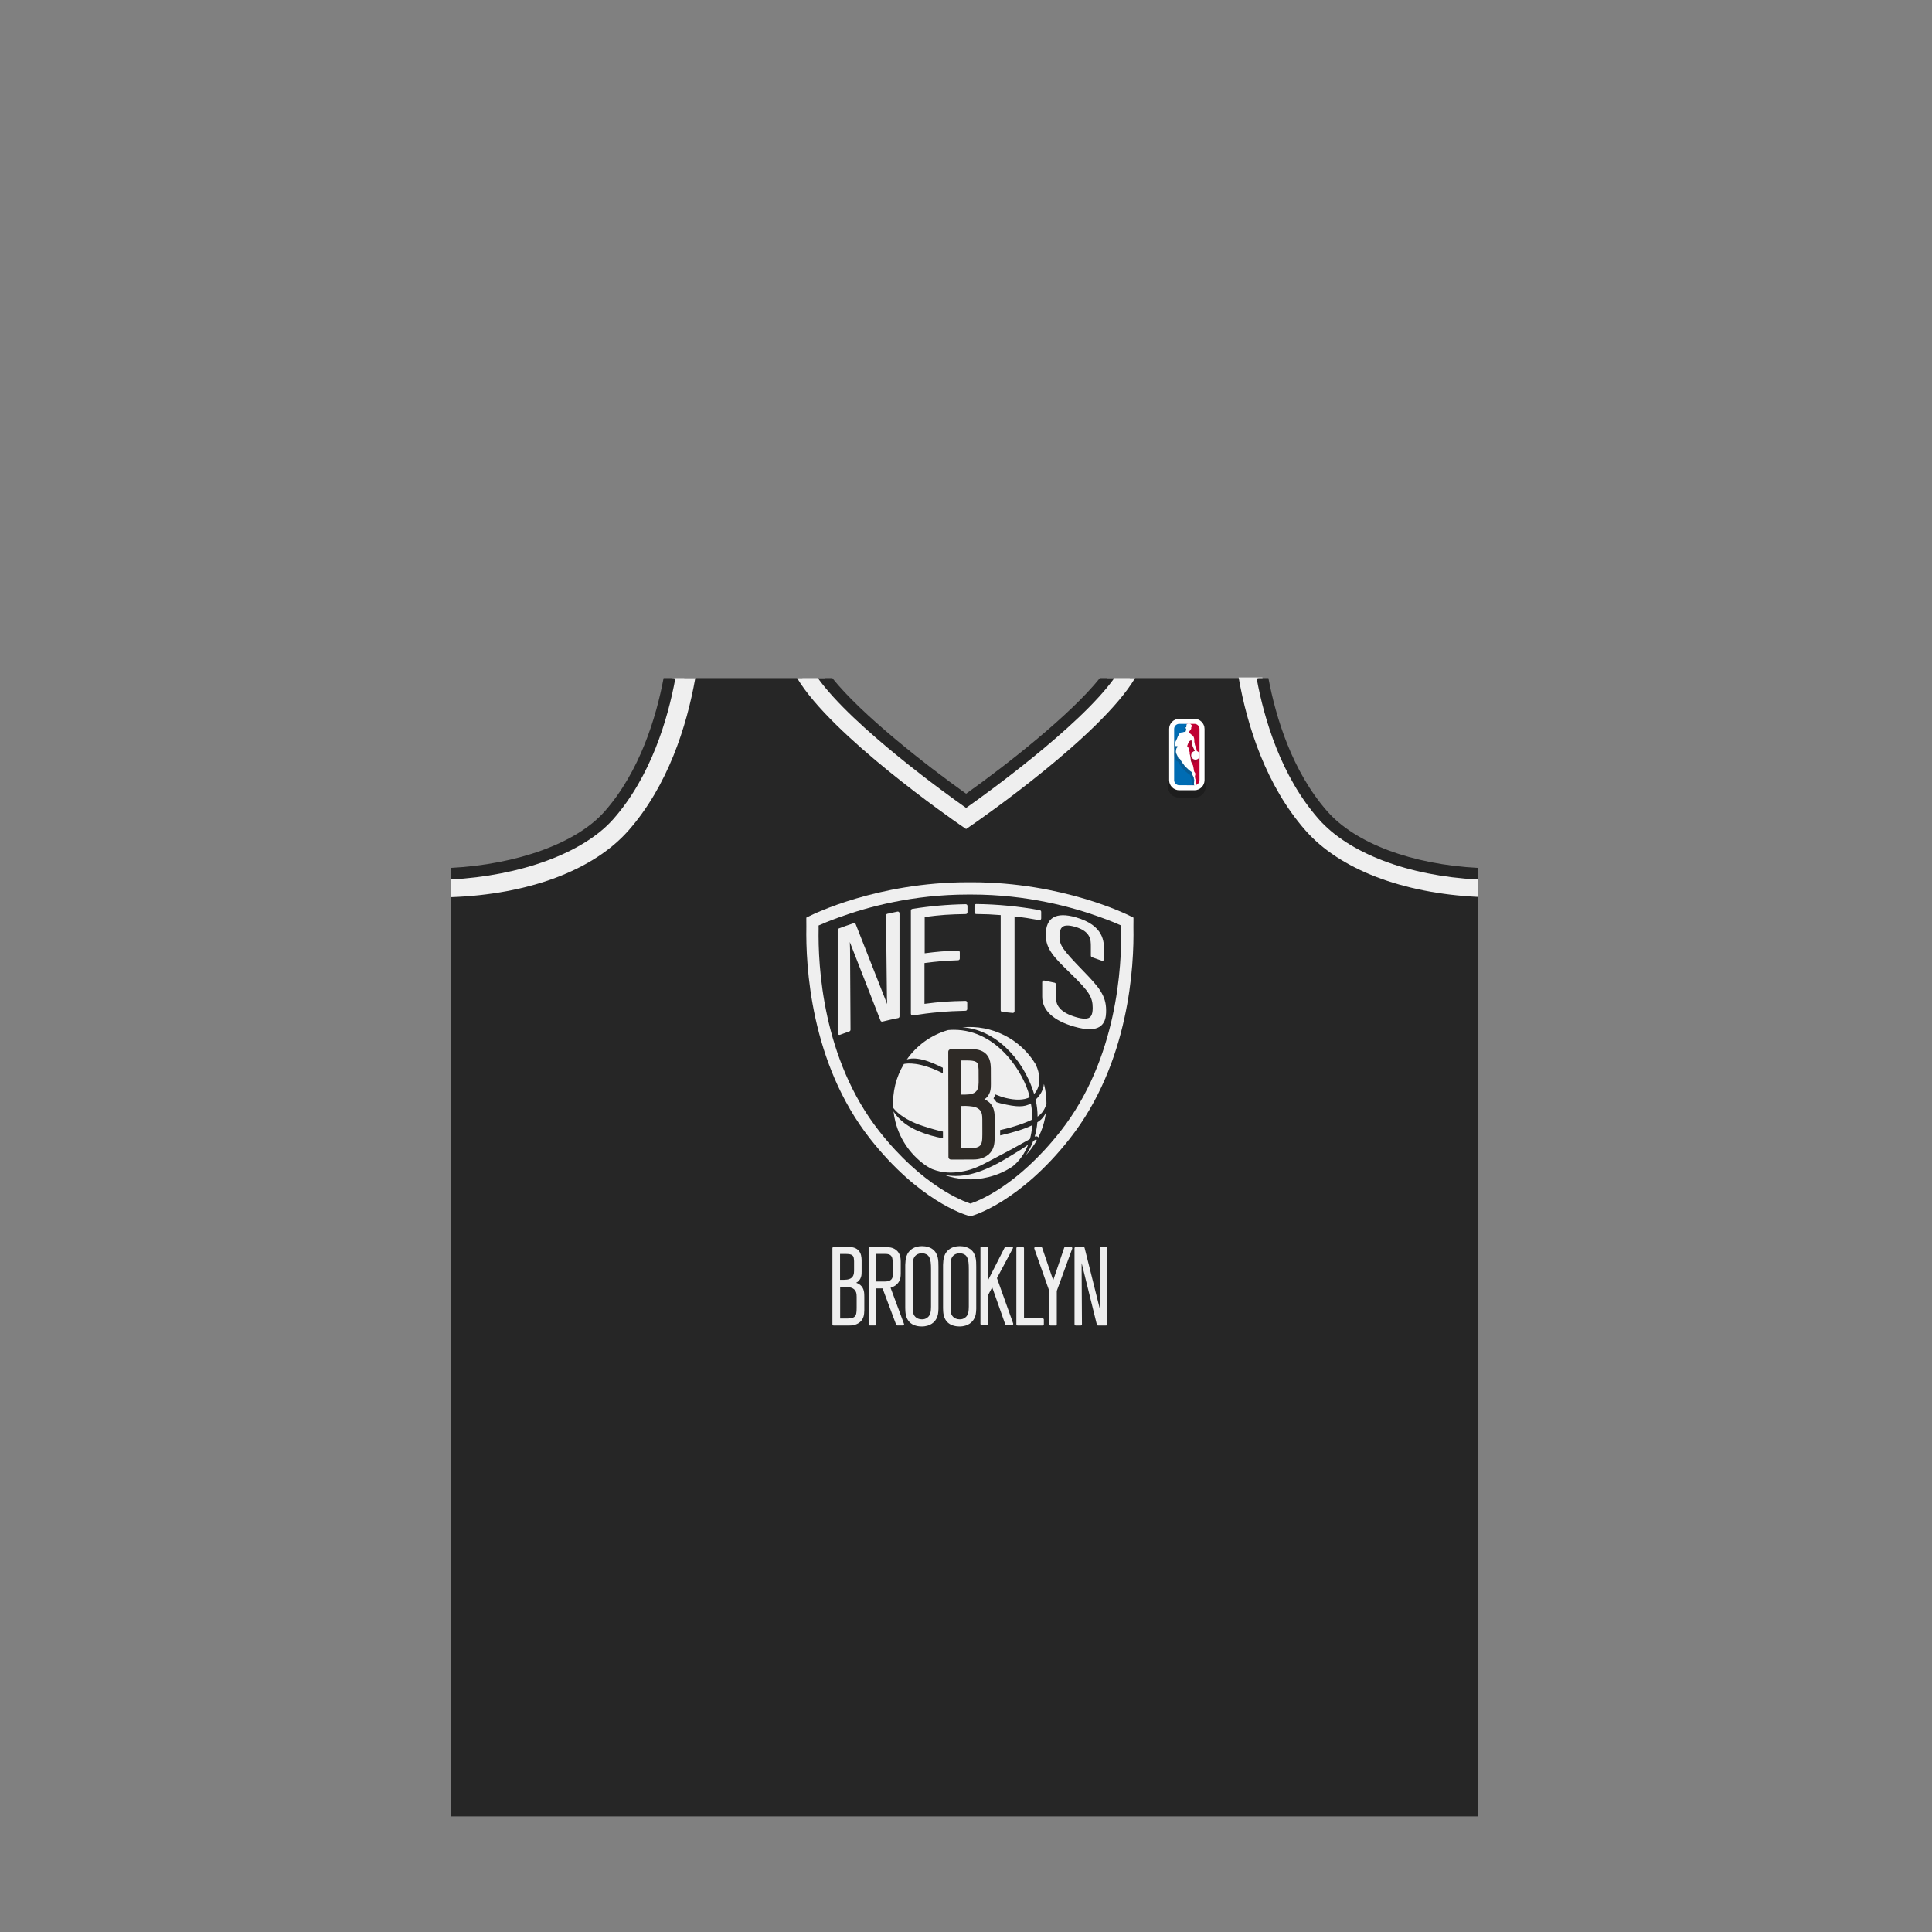 <?xml version="1.0" encoding="utf-8"?>
<!-- Generator: Adobe Illustrator 16.0.0, SVG Export Plug-In . SVG Version: 6.00 Build 0)  -->
<!DOCTYPE svg PUBLIC "-//W3C//DTD SVG 1.1//EN" "http://www.w3.org/Graphics/SVG/1.1/DTD/svg11.dtd">
<svg version="1.1" id="content" xmlns="http://www.w3.org/2000/svg" xmlns:xlink="http://www.w3.org/1999/xlink" x="0px" y="0px"
	 width="500px" height="500px" viewBox="0 0 500 500" enable-background="new 0 0 500 500" xml:space="preserve">
<rect x="0" y="0" width="500" height="500" fill="#808080" stroke="none"/>
<rect id="position" x="0.5" y="0.5" display="none" fill="none" stroke="#000000" width="499" height="499"/>
<g>
	<path fill="#262626" d="M382.475,229.248c-43.13-0.404-56.031-30.487-59.516-53.759h-30.542
		c-5.651,14.103-42.391,35.418-42.391,35.418s-36.738-21.315-42.391-35.418h-30.542c-3.507,23.43-16.508,53.761-60.344,53.761
		c-0.046,0-0.088,0-0.133,0v240.83h133.41h132.448L382.475,229.248L382.475,229.248z"/>
	<path opacity="0.5" fill="#141414" enable-background="new    " d="M305.061,206.412c-1.539,0-2.791-1.252-2.791-2.792v-14.099
		c0-1.54,1.252-2.792,2.791-2.792h4.183c1.539,0,2.792,1.252,2.792,2.793v14.098c0,1.54-1.253,2.792-2.792,2.792H305.061z"/>
	<path fill="#FFFFFF" d="M305.188,204.513c-1.444,0-2.621-1.176-2.621-2.623v-13.239c0-1.446,1.177-2.623,2.621-2.623h3.929
		c1.444,0,2.621,1.176,2.621,2.623v13.239c0,1.446-1.177,2.623-2.621,2.623H305.188z"/>
	<path fill="#C00033" d="M307.151,203.213h1.964c0.729,0,1.32-0.592,1.32-1.323v-13.239c0-0.73-0.592-1.323-1.32-1.323h-1.964"/>
	<path fill="#006CB3" d="M309.332,203.213c0,0-0.036-0.939-0.431-3.272l-1.75-1.812v-10.8h-1.964c-0.729,0-1.321,0.592-1.321,1.323
		v13.239c0,0.731,0.592,1.323,1.321,1.323h1.964L309.332,203.213L309.332,203.213z"/>
	<path opacity="0.2" fill="#212121" enable-background="new    " d="M309.679,195.18c-0.05-0.058,0.049-0.09-0.289-0.167
		c-0.062-0.035-0.111-0.529-0.111-0.529c-0.051-0.317-0.163-0.536-0.332-0.872c-0.085-0.173-0.125-0.71-0.216-0.984
		c0.051-1.255-0.352-1.62-0.677-1.824c-0.123-0.079-0.185-0.137-0.307-0.208l-0.004-0.058c-0.095-0.09-0.286-0.187-0.443-0.257
		c-0.049-0.049-0.024-0.156,0.008-0.196c0.106-0.016,0.248-0.254,0.365-0.5c0.092,0.005,0.122-0.084,0.151-0.135
		c0.099-0.157,0.204-0.294,0.066-0.384c0.31-0.552,0.111-0.924-0.057-0.938c-0.067-0.139-0.185-0.225-0.392-0.298l-0.424-0.001
		c-0.438,0.168-0.501,0.36-0.518,0.969c-0.074,0.008-0.231-0.062-0.178,0.309c0,0,0.028,0.247,0.128,0.204
		c-0.096,0.652,0.017,0.703-0.661,0.732l-0.032,0.048c-0.675,0.065-0.888-0.02-1.456,1.138c0,0-0.147,0.358-0.19,0.507
		c-0.059,0.122-0.15,0.309-0.246,0.51v1.598c0.084,0.004,0.186,0.005,0.332,0.001v0.174c0,0-0.204,0.175-0.245,0.282
		c-0.021,0.048-0.056,0.188-0.087,0.344v0.883c0.142,0.506,0.504,0.968,0.634,1.498l0.351,0.049c0.2,0.45,1.062,1.672,1.237,1.833
		c0.041,0.113,0.26,0.253,0.388,0.393c0.105,0.1,0.729,0.782,1.459,1.201c-0.004,0,0.118,0.244,0.179,0.44
		c-0.243,0.195,0.225,0.552,0.368,1.142c0.01,0.077-0.136,0.159,0.08,0.352c-0.005,0.309-0.041,0.563-0.065,0.779h0.62h0.117
		c-0.046-0.228-0.139-0.452-0.188-0.624c-0.008-0.022,0.01-0.052,0.021-0.071c0.029-0.056-0.033-0.182-0.033-0.182
		c-0.069-0.063-0.09-0.398-0.129-0.548c-0.062-0.254,0.11-0.689,0.11-0.838c0-0.146-0.11-0.349-0.315-0.609
		c-0.049-0.056-0.195-1.323-0.327-1.644c-0.186-0.442-0.242-0.373-0.455-0.898c-0.171-0.373-0.039-0.92-0.419-2.192
		c0.004,0.005,0.086-0.08,0.086-0.08s-0.302-1.102-0.4-1.404c-0.1-0.301-0.271-0.323-0.271-0.323s0.001-0.123,0.008-0.155
		c0.015-0.049,0.368-0.969,0.397-0.998c0-0.022,0.51-0.366,0.52-0.317c0.042,0.226,0.24,1.37,0.323,1.553
		c0.087,0.185,0.38,0.746,0.519,1.094c-0.528,0.127-0.92,0.603-0.92,1.17c0,0.663,0.537,1.202,1.204,1.202
		c0.507,0,0.943-0.314,1.118-0.758l0.001-0.884c-0.038-0.097-0.089-0.192-0.155-0.282
		C309.926,195.244,309.731,195.248,309.679,195.18z"/>
	<path fill="#FFFFFF" d="M309.186,203.296c-0.237-0.14-0.225-0.344-0.167-0.816c0.024-0.201,0.054-0.436,0.059-0.71
		c-0.143-0.164-0.124-0.205-0.104-0.257l0.009-0.02l0.014-0.086c-0.065-0.271-0.19-0.488-0.29-0.662
		c-0.141-0.246-0.188-0.345-0.108-0.408c-0.019-0.233-0.098-0.407-0.135-0.489c-0.677-0.44-1.222-0.994-1.427-1.202
		c-0.117-0.122-0.183-0.178-0.244-0.231c-0.082-0.071-0.175-0.151-0.193-0.201c-0.18-0.177-1.042-1.395-1.239-1.839l-0.412-0.096
		c-0.004-0.226-0.143-0.491-0.276-0.748c-0.18-0.342-0.35-0.666-0.356-1.021c-0.006-0.228,0.107-0.748,0.149-0.847
		c0.023-0.062,0.146-0.185,0.224-0.251l0.028-0.235v-0.083l-0.286,0.006c-0.314,0-0.318-0.02-0.339-0.118
		c-0.01-0.048-0.022-0.114-0.058-0.191c-0.059-0.128-0.044-0.167-0.018-0.246c0.111-0.441,0.36-0.945,0.524-1.278l0.081-0.165
		c0.047-0.158,0.191-0.511,0.191-0.511c0.498-1.015,0.696-1.031,1.228-1.075l0.2-0.018l0.054-0.079c0.032,0,0.062,0,0.091,0
		c0.461,0,0.502-0.079,0.553-0.516l0.052-0.391l-0.131,0.057c0.012-0.011-0.011-0.081-0.019-0.141
		c-0.023-0.172,0.004-0.21,0.007-0.214l0.17-0.013l0.002-0.07c0.018-0.617,0.088-0.751,0.467-0.896l0.395,0.006
		c0.163,0.062,0.264,0.137,0.319,0.253c0.089,0.046,0.129,0.071,0.162,0.134c0.071,0.135,0.083,0.398-0.104,0.73l-0.037,0.065
		l0.062,0.041c0.047,0.031,0.044,0.063-0.065,0.234l-0.102,0.139c-0.288,0.481-0.384,0.5-0.385,0.5
		c-0.106,0.096-0.137,0.248-0.054,0.331c0.228,0.107,0.376,0.193,0.445,0.259c0.086,0.107,0.134,0.143,0.185,0.179l0.139,0.095
		c0.343,0.215,0.686,0.592,0.639,1.753c0.046,0.155,0.076,0.338,0.106,0.515c0.035,0.218,0.066,0.406,0.116,0.507
		c0.175,0.344,0.278,0.553,0.325,0.849c0.053,0.532,0.12,0.569,0.152,0.587c0.198,0.048,0.229,0.072,0.232,0.076
		c0.062,0.108,0.105,0.128,0.149,0.147c0.08,0.036,0.112,0.056,0.112,0.119c0.075,0.127,0.124,0.216,0.161,0.311l-0.008,0.855
		c-0.16,0.394-0.579,0.678-1.037,0.678c-0.62,0-1.124-0.503-1.124-1.122c0-0.522,0.353-0.971,0.857-1.093l0.09-0.021l-0.033-0.086
		c-0.102-0.253-0.283-0.619-0.409-0.873l-0.111-0.226c-0.067-0.148-0.229-1.054-0.292-1.395l-0.037-0.205l-0.074-0.005
		c-0.023,0-0.068,0-0.324,0.167c-0.268,0.174-0.268,0.195-0.268,0.236l0,0c-0.031,0-0.392,0.966-0.395,0.975
		c-0.01,0.042-0.012,0.177-0.012,0.177l-0.001,0.072l0.071,0.008c0.003,0,0.126,0.026,0.206,0.268c0.099,0.301,0.399,1.4,0.399,1.4
		h-0.107l0.022,0.082c0.218,0.729,0.266,1.217,0.3,1.573c0.025,0.267,0.045,0.46,0.123,0.629c0.112,0.282,0.185,0.396,0.254,0.507
		c0.058,0.094,0.115,0.187,0.199,0.389c0.073,0.18,0.157,0.705,0.22,1.088c0.075,0.472,0.091,0.542,0.121,0.578
		c0.196,0.249,0.297,0.437,0.297,0.557c0,0.042-0.021,0.13-0.044,0.223c-0.049,0.201-0.11,0.45-0.065,0.634
		c0.015,0.05,0.024,0.12,0.035,0.193c0.032,0.208,0.056,0.338,0.118,0.395c0.003,0.018,0.019,0.072,0.015,0.089l-0.017,0.031
		l-0.007,0.1c0.017,0.058,0.04,0.127,0.064,0.201c0.134,0.385,0.297,0.862-0.13,1.132L309.186,203.296z"/>
	<path fill="#EFEFEF" d="M162.647,214.939c10.12-11.5,15.055-26.784,17.293-39.45h-6.145c-2.145,11.5-6.641,25.247-15.652,35.486
		c-7.805,8.87-23.31,14.538-41.526,15.209v6.007C136.838,231.491,153.608,225.211,162.647,214.939z"/>
	<path fill="#EFEFEF" d="M382.475,226.113c-17.591-0.911-32.49-6.502-40.09-15.138c-9.056-10.29-13.554-24.123-15.686-35.657h-6.145
		c2.225,12.698,7.159,28.07,17.325,39.621c8.822,10.026,25.021,16.237,44.594,17.18L382.475,226.113L382.475,226.113z"/>
	<path fill="#262626" d="M343.511,209.984c-9.155-10.404-13.343-24.411-15.251-34.495h-2.488l-0.547,0.101
		c1.938,10.485,6.292,25.306,16.034,36.375c7.802,8.867,23.182,14.715,41.14,15.645l0.153-2.996
		C365.385,223.726,350.79,218.257,343.511,209.984z"/>
	<path fill="#262626" d="M156.489,209.984c-7.28,8.272-22.706,13.742-39.873,14.63v2.996c17.957-0.93,34.322-6.778,42.125-15.645
		c9.742-11.07,14.097-25.891,16.035-36.376l-0.547-0.101h-2.489C169.832,185.573,165.646,199.58,156.489,209.984z"/>
	<path fill="#EFEFEF" d="M286.533,175.489c-8.027,10.547-27.096,25.118-36.507,31.76c-9.412-6.642-28.479-21.212-36.506-31.76h-7.22
		c8.845,14.917,40.589,36.899,42.024,37.888l1.702,1.173l1.703-1.173c1.435-0.989,33.18-22.971,42.022-37.888H286.533z"/>
	<path fill="#262626" d="M284.648,175.489c-7.625,9.518-24.076,22.412-34.623,29.921c-10.546-7.508-26.998-20.402-34.624-29.921
		h-3.741c9.131,12.756,34.322,30.743,37.5,32.985l0.865,0.61l0.865-0.61c3.178-2.243,28.369-20.23,37.5-32.985H284.648z"/>
</g>
<path fill="#EFEFEF" d="M250.684,314.646c-1.291-0.364-12.981-4.025-25.519-19.963c-15.448-19.623-16.67-44.9-16.479-54.858
	c-0.009-0.836-0.009-1.345-0.009-1.347v-0.989l0.89-0.443c0.699-0.354,17.496-8.717,40.896-8.717h1.089
	c23.413,0,40.2,8.363,40.903,8.719l0.884,0.441v0.989c0,0.002,0,0.512-0.011,1.433c0.198,9.903-1.007,35.13-16.476,54.772
	c-12.877,16.356-24.791,19.825-25.291,19.965l-0.44,0.121L250.684,314.646z"/>
<path fill="#262626" d="M211.861,240.299c-0.184,9.568,0.979,33.771,15.699,52.467c11.168,14.202,21.717,18.114,23.566,18.715
	c1.811-0.58,12.025-4.353,23.329-18.715c14.729-18.701,15.884-42.898,15.696-52.436c0.004-0.323,0.007-0.811,0.007-0.811
	c-0.935-0.421-2.733-1.193-5.271-2.103c-7.383-2.696-19.154-5.907-33.346-5.907h-1.075c-14.206,0-26,3.222-33.393,5.924
	c-2.521,0.907-4.298,1.669-5.222,2.086C211.855,239.728,211.857,239.989,211.861,240.299z"/>
<path fill="#EFEFEF" d="M232.262,235.921c-1.062,0.214-1.576,0.324-2.617,0.566c-0.203,0.046-0.348,0.229-0.345,0.438l0.216,19.409
	c0,1.289,0.034,2.473,0.086,3.531c-2.623-6.705-5.355-13.646-8.141-20.673c-0.087-0.219-0.329-0.333-0.553-0.258
	c-1.549,0.513-2.299,0.778-3.823,1.353c-0.172,0.065-0.287,0.231-0.287,0.416v26.68c0,0.146,0.071,0.283,0.19,0.366
	c0.076,0.052,0.164,0.078,0.254,0.078c0.053,0,0.105-0.009,0.156-0.028c0.941-0.355,1.416-0.527,2.416-0.875
	c0.18-0.062,0.299-0.232,0.299-0.422c-0.036-6.312-0.072-12.623-0.106-18.934c0-1.659-0.021-2.588-0.073-3.764
	c2.738,6.963,5.401,13.785,7.934,20.305c0.08,0.209,0.304,0.326,0.521,0.271c1.625-0.4,2.42-0.579,4.047-0.908
	c0.207-0.041,0.355-0.224,0.355-0.435v-26.681c0-0.133-0.061-0.26-0.163-0.344S232.391,235.894,232.262,235.921z M249.925,234.009
	c-4.612,0.076-9.261,0.485-13.817,1.216c-0.215,0.034-0.373,0.22-0.373,0.439v26.68c0,0.131,0.057,0.254,0.156,0.338
	c0.08,0.068,0.184,0.106,0.289,0.106c0.022,0,0.047-0.002,0.069-0.006c4.497-0.722,9.084-1.126,13.635-1.204
	c0.242-0.003,0.437-0.202,0.437-0.444v-1.661c0-0.121-0.047-0.234-0.133-0.318c-0.084-0.084-0.207-0.129-0.318-0.127
	c-4.264,0.074-6.541,0.233-10.617,0.764v-10.555c3.382-0.442,5.169-0.588,8.71-0.719c0.238-0.009,0.429-0.205,0.429-0.443v-1.625
	c0-0.121-0.05-0.236-0.137-0.321c-0.087-0.083-0.204-0.129-0.324-0.124c-3.465,0.129-5.332,0.278-8.623,0.703v-9.383
	c4.149-0.54,6.313-0.691,10.633-0.763c0.244-0.004,0.438-0.202,0.438-0.445v-1.663c0-0.12-0.048-0.233-0.133-0.317
	C250.158,234.052,250.04,234.005,249.925,234.009z M269.096,235.554c-5.416-0.993-10.951-1.528-16.453-1.59
	c-0.121-0.002-0.232,0.045-0.316,0.129c-0.086,0.083-0.133,0.197-0.133,0.316v1.7c0,0.244,0.195,0.441,0.439,0.444
	c2.578,0.03,3.903,0.086,6.344,0.28v24.608c0,0.231,0.176,0.426,0.407,0.442c1.075,0.089,1.603,0.14,2.683,0.257
	c0.018,0.002,0.033,0.002,0.05,0.002c0.108,0,0.216-0.039,0.297-0.113c0.095-0.084,0.147-0.203,0.147-0.329v-24.521
	c2.448,0.274,3.795,0.477,6.375,0.95c0.133,0.025,0.265-0.011,0.367-0.095c0.1-0.085,0.157-0.21,0.157-0.342v-1.7
	C269.46,235.777,269.307,235.593,269.096,235.554z M280.52,251.467c-5.676-5.867-6.326-6.816-6.326-9.231
	c0-2.388,1.045-2.71,2.067-2.71c0.534,0,1.188,0.111,1.944,0.329c4.104,1.179,4.104,3.417,4.104,5.079l0.002,2.381
	c0,0.19,0.121,0.359,0.301,0.42c0.994,0.338,1.488,0.515,2.524,0.897c0.138,0.052,0.288,0.031,0.408-0.052s0.188-0.221,0.188-0.365
	v-1.992c0.002-2.514,0.002-6.721-7.336-8.827c-5.133-1.472-7.752,0.102-7.752,4.556c0,3.698,2.268,5.913,6.022,9.581l0.759,0.742
	c4.458,4.369,5.36,5.812,5.36,8.58c0,0.994-0.15,1.688-0.459,2.125c-0.314,0.44-0.817,0.646-1.587,0.646
	c-0.592,0-1.346-0.13-2.237-0.388c-1.948-0.562-3.364-1.326-4.207-2.276c-1.024-1.153-1.024-2.135-1.024-4.087v-2.115
	c0-0.208-0.145-0.389-0.346-0.434c-1.097-0.247-1.621-0.357-2.675-0.562c-0.133-0.024-0.267,0.008-0.368,0.092
	c-0.104,0.086-0.162,0.211-0.162,0.344v3.742c0,3.518,2.879,6.199,8.323,7.754c1.535,0.438,2.865,0.66,3.951,0.66l0,0
	c4.266,0,4.266-3.438,4.266-4.904C286.262,257.582,284.292,255.367,280.52,251.467z"/>
<path fill="#EFEFEF" d="M268.52,288.973c0.053-0.033,0.101-0.068,0.145-0.101c1.669-1.163,2.102-3.045,2.161-3.354
	c-0.005-1.578-0.196-3.183-0.603-4.783c-0.018-0.063-0.037-0.125-0.055-0.188c-0.154,1.468-0.873,2.828-2.15,4.045
	C268.354,286.057,268.521,287.527,268.52,288.973z"/>
<path fill="#EFEFEF" d="M247.902,303.343c2.266-0.266,4.143-0.838,6.277-1.911c0.313-0.152,0.619-0.312,0.924-0.472
	c0.26-0.135,0.519-0.271,0.78-0.401c1.812-0.949,3.755-1.979,6.11-3.24c0.831-0.446,1.658-0.92,2.459-1.377l0.939-0.522
	c0.361-0.192,0.705-0.379,1.049-0.586c0.029-0.021,0.07-0.047,0.113-0.073c0.301-1.102,0.496-2.298,0.586-3.561
	c-1.895,0.947-4.588,1.804-8.3,2.644l-0.004-1.384c3.339-0.725,6.401-1.79,8.336-2.729c-0.006-1.377-0.133-2.778-0.376-4.17
	c-0.843,0.512-1.795,0.752-2.97,0.752c-1.183,0-2.61-0.228-4.931-0.781c-0.32-0.076-0.662-0.18-1.014-0.301
	c-0.209-0.33-0.449-0.655-0.763-0.963c0.183-0.32,0.336-0.668,0.453-1.039c0.958,0.394,1.852,0.711,2.638,0.906
	c2.615,0.647,4.766,0.59,6.273-0.167c-0.006-0.028-0.012-0.057-0.019-0.086c-0.021-0.108-0.043-0.214-0.073-0.319
	c-1.275-5.35-7.965-17.054-19.555-17.054c-0.486,0-0.984,0.028-1.48,0.07c-4.482,1.296-8.168,4.05-10.666,7.608
	c0.422-0.136,0.978-0.258,1.728-0.258c1.416,0,3.177,0.439,5.238,1.307c0.702,0.295,1.505,0.681,2.346,1.099l0.003,1.431
	c-0.126-0.063-0.261-0.14-0.383-0.199c-5.641-2.789-8.846-2.399-9.695-2.215c-2.013,3.348-3.025,7.285-2.765,11.344
	c0.38,0.541,2.306,2.935,7.608,4.682c2.084,0.688,3.748,1.157,5.263,1.479l0.003,1.727c-2.201-0.391-4.342-1.012-6.391-1.875
	c-3.83-1.613-5.646-3.848-6.402-5.079c0.098,0.875,0.251,1.753,0.473,2.631c1.256,4.974,4.311,9.028,8.301,11.658L240,301.883
	l0.562,0.332c0.453,0.27,1.02,0.503,1.682,0.693c1.244,0.371,2.472,0.555,3.753,0.555
	C246.604,303.463,247.229,303.422,247.902,303.343z"/>
<path fill="#EFEFEF" d="M267.628,283.125c0.302-0.312,0.544-0.656,0.726-1.021c1.4-2.689,0.146-5.705-0.381-6.752
	c-3.896-6.433-11.254-10.219-18.927-9.481C256.988,266.3,264.686,273.407,267.628,283.125z"/>
<path fill="#EFEFEF" d="M269.002,290.057c-0.068,0.049-0.137,0.098-0.204,0.148c-0.108,0.08-0.218,0.162-0.338,0.242
	c-0.095,1.259-0.326,2.507-0.687,3.714c0.627-0.22,0.842,0.032,0.902,0.18c0.01,0.021,0.014,0.04,0.02,0.062
	c1.025-2.017,1.705-4.211,1.984-6.493C270.364,288.668,269.85,289.463,269.002,290.057z"/>
<path fill="#EFEFEF" d="M268.241,294.979c-0.017-0.078-0.033-0.08-0.075-0.08c-0.061,0-0.2,0.026-0.479,0.207
	c-0.049,0.035-0.104,0.07-0.156,0.105c-0.049,0.032-0.096,0.062-0.139,0.094c-0.498,1.314-1.15,2.555-1.902,3.662
	c1.091-1.162,2.035-2.449,2.812-3.83h-0.027L268.241,294.979z"/>
<path fill="#EFEFEF" d="M265.962,296.314c-0.255,0.182-0.517,0.367-0.799,0.563c-0.747,0.521-1.478,0.96-2.25,1.425
	c-0.362,0.219-0.733,0.44-1.119,0.682c-2.655,1.644-5.832,3.463-9.241,4.509c-0.99,0.308-1.902,0.526-2.787,0.666
	c-0.82,0.122-1.59,0.182-2.355,0.182l-0.148-0.001c-1.006-0.006-1.984-0.1-2.92-0.273c3.562,1.266,7.527,1.539,11.473,0.562
	c2.264-0.562,4.334-1.489,6.17-2.702c1.76-1.377,3.183-3.334,4.096-5.693C266.039,296.26,266,296.287,265.962,296.314z"/>
<path fill="#2E2A26" d="M257.43,289.707c0-1.461,0-3.247-1.522-4.51c-0.314-0.266-0.697-0.494-1.15-0.678
	c0.707-0.475,1.19-1.127,1.457-1.946c0.24-0.731,0.229-1.642,0.224-1.994l-0.014-4.154c-0.038-1.149-0.164-2.458-1.095-3.521
	c-0.823-0.91-2.069-1.381-3.649-1.373l-5.634,0.014c-0.166,0-0.325,0.066-0.455,0.189c-0.125,0.121-0.185,0.279-0.185,0.445
	l0.048,27.271c0,0.218,0.114,0.434,0.308,0.542c0.102,0.065,0.227,0.103,0.355,0.103l5.73-0.016c0.608,0,2.477-0.006,4.031-1.331
	c1.377-1.25,1.52-2.724,1.561-4.377L257.43,289.707z M253.45,296.641c-0.403,0.289-0.896,0.457-2.15,0.5
	c0,0-2.161,0.004-2.325,0.004c-0.197,0-0.271-0.115-0.271-0.301c0-1.591-0.022-10.355-0.022-10.43c0-0.081,0.022-0.189,0.188-0.189
	c0.16,0,1.085-0.011,1.085-0.011c1.142,0.056,2.341,0.14,3.119,0.636c0.45,0.27,0.754,0.655,0.948,1.166
	c0.172,0.523,0.201,1.105,0.201,1.647l0.01,3.866C254.232,295.292,254.122,296.119,253.45,296.641 M251.552,283.07
	c-0.464,0.132-0.687,0.174-1.696,0.207l-1.002,0.002c-0.172,0.008-0.22-0.076-0.22-0.209c0-0.079-0.012-8.398-0.012-8.398
	c0-0.137,0.05-0.216,0.19-0.23h1.553h0.125c0.742,0.027,1.568,0.049,2.101,0.375c0.244,0.15,0.392,0.33,0.481,0.57
	c0.074,0.248,0.145,0.682,0.187,1.422l0.011,3.254c-0.011,0.055-0.011,0.138-0.011,0.246
	C253.234,281.146,253.217,282.573,251.552,283.07"/>
<g>
	<g>
		<path fill="#EFEFEF" d="M222.654,332.564c-0.205-0.176-0.548-0.402-1.072-0.578c0.615-0.32,1.032-0.818,1.25-1.49
			c0.168-0.504,0.157-1.143,0.155-1.385v-2.99c-0.03-0.805-0.113-1.725-0.746-2.453c-0.556-0.625-1.389-0.943-2.486-0.943
			l-4.021,0.006c-0.17,0-0.306,0.137-0.306,0.307v19.691c0,0.168,0.136,0.307,0.306,0.307h4.094c0.425,0,1.719,0,2.779-0.914
			c0.945-0.857,1.047-1.885,1.078-3.049v-3.375C223.685,334.689,223.685,333.432,222.654,332.564 M217.436,333.021h1.074
			c1.405,0.059,2.604,0.207,3.04,1.408c0.136,0.402,0.154,0.834,0.154,1.242v2.789c0,1.328-0.088,1.951-0.625,2.373
			c-0.317,0.225-0.686,0.361-1.635,0.389h-2.009V333.021z M221.028,328.91c-0.011,0.613-0.037,1.752-1.335,2.143
			c-0.35,0.1-0.52,0.127-1.253,0.156h-1.033v-6.695h1.413l0.089,0.004c0.833,0.027,1.697,0.051,1.995,0.803
			c0.045,0.178,0.102,0.508,0.129,1.061v2.354C221.032,328.783,221.03,328.842,221.028,328.91"/>
		<path fill="#EFEFEF" d="M230.481,333.273c0.177-0.045,0.277-0.086,0.428-0.16c1.063-0.404,1.804-1.201,2.082-2.25
			c0.112-0.459,0.12-1.188,0.12-1.328v-3.092c-0.004-0.037-0.005-0.086-0.008-0.145c-0.019-0.572-0.062-1.92-1.201-2.809
			c-0.918-0.703-1.917-0.732-2.977-0.76h-3.821c-0.169,0-0.306,0.137-0.306,0.307v19.691c0,0.168,0.137,0.307,0.306,0.307h1.367
			c0.171,0,0.306-0.139,0.306-0.307v-9.289h1.63l3.521,9.396c0.047,0.121,0.163,0.199,0.288,0.199h1.45h0.011
			c0.169,0,0.307-0.139,0.307-0.307c0-0.062-0.019-0.121-0.053-0.17L230.481,333.273z M231.045,326.83v3.066
			c0,0.41,0.003,1.27-0.992,1.609c-0.194,0.066-0.536,0.148-1.072,0.148h-2.203v-7.141h2.262c0.448,0,0.854,0.018,1.271,0.24
			C230.989,325.139,231.019,326,231.045,326.83"/>
		<path fill="#EFEFEF" d="M241.352,323.291c-0.712-0.52-1.617-0.785-2.688-0.785l-0.093-0.002c-1.936,0-3.419,0.965-3.965,2.58
			c-0.26,0.748-0.291,1.607-0.311,2.074l-0.002,0.029c-0.006,0.09-0.008,0.156-0.014,0.213v0.014v11.111
			c0.029,1.102,0.059,2.352,0.937,3.453c0.986,1.182,2.64,1.309,3.305,1.309c2.396,0,3.4-1.295,3.721-1.848
			c0.53-0.861,0.6-1.742,0.629-2.725v-10.881C242.871,326.248,242.871,324.445,241.352,323.291 M236.231,327.092
			c-0.005-1.137,0.333-1.938,1.002-2.373c0.395-0.246,0.845-0.373,1.343-0.373c0.64,0,1.057,0.209,1.175,0.275
			c0.486,0.242,0.668,0.609,0.757,0.787c0.37,0.717,0.439,1.635,0.439,3.178v9.594c-0.027,1.072-0.053,2.184-0.992,2.854
			c-0.364,0.273-0.82,0.412-1.354,0.412c-1.625,0-2.113-1.191-2.161-1.324c-0.15-0.455-0.209-1.033-0.209-2.137V327.092z"/>
		<path fill="#EFEFEF" d="M251.131,323.291c-0.713-0.52-1.617-0.785-2.688-0.785l-0.092-0.002c-1.938,0-3.421,0.965-3.969,2.58
			c-0.256,0.746-0.29,1.607-0.309,2.074l-0.001,0.02c-0.004,0.094-0.006,0.164-0.012,0.223c0,0.006,0,0.012,0,0.016v11.107
			c0.024,1.104,0.055,2.354,0.934,3.451c0.985,1.186,2.641,1.312,3.305,1.312c2.396,0,3.4-1.295,3.719-1.848
			c0.537-0.861,0.604-1.742,0.633-2.729v-10.877C252.651,326.248,252.651,324.445,251.131,323.291 M246.013,327.092
			c-0.007-1.139,0.331-1.938,1-2.373c0.394-0.246,0.846-0.371,1.343-0.371c0.657,0,1.087,0.227,1.174,0.273
			c0.485,0.242,0.669,0.609,0.758,0.787c0.371,0.717,0.438,1.633,0.438,3.178v9.594c-0.027,1.072-0.051,2.184-0.992,2.854
			c-0.364,0.273-0.819,0.412-1.349,0.412c-1.629,0-2.115-1.191-2.165-1.324c-0.15-0.455-0.207-1.033-0.207-2.133V327.092z"/>
		<path fill="#EFEFEF" d="M258.009,330.775l4.123-7.721c0.05-0.092,0.048-0.209-0.01-0.301c-0.053-0.094-0.154-0.148-0.264-0.148
			h-1.532c-0.115,0-0.219,0.062-0.274,0.168l-4.327,8.508v-8.369c0-0.17-0.137-0.307-0.31-0.307h-1.366
			c-0.169,0-0.309,0.137-0.309,0.307v19.693c0,0.168,0.14,0.307,0.309,0.307h1.341c0.168,0,0.306-0.139,0.306-0.307v-7.402
			l1.087-2.047l3.367,9.551c0.041,0.123,0.158,0.205,0.289,0.205h1.479h0.008c0.17,0,0.306-0.139,0.306-0.307
			c0-0.062-0.016-0.119-0.049-0.168L258.009,330.775z"/>
		<path fill="#EFEFEF" d="M269.841,341.195h-4.828v-18.158c0-0.17-0.136-0.307-0.307-0.307h-1.362c-0.172,0-0.309,0.137-0.309,0.307
			v19.691c0,0.168,0.137,0.307,0.309,0.307h6.497c0.168,0,0.307-0.139,0.307-0.307V341.5
			C270.147,341.332,270.009,341.195,269.841,341.195"/>
		<path fill="#EFEFEF" d="M277.203,322.73h-1.507c-0.131,0-0.246,0.082-0.29,0.209l-2.837,8.398l-2.857-8.398
			c-0.043-0.127-0.161-0.209-0.29-0.209h-1.452c-0.098,0-0.192,0.047-0.25,0.127c-0.057,0.084-0.071,0.188-0.037,0.281l3.858,10.939
			v8.65c0,0.168,0.138,0.307,0.308,0.307h1.336c0.17,0,0.31-0.139,0.31-0.307v-8.65l3.999-10.938
			c0.033-0.092,0.017-0.199-0.038-0.281C277.397,322.777,277.303,322.73,277.203,322.73"/>
		<path fill="#EFEFEF" d="M286.256,322.73h-1.339c-0.082,0-0.161,0.031-0.219,0.09c-0.058,0.057-0.09,0.137-0.09,0.217l0.112,14.375
			c0.015,0.371,0.021,0.732,0.028,1.168c0.004,0.221,0.007,0.447,0.012,0.672l-4.066-16.289c-0.034-0.137-0.156-0.232-0.297-0.232
			h-2.008c-0.168,0-0.306,0.137-0.306,0.307v19.691c0,0.168,0.138,0.307,0.306,0.307h1.311c0.082,0,0.162-0.031,0.219-0.09
			c0.056-0.059,0.088-0.139,0.088-0.219l-0.083-14.002v-1.855l3.94,15.934c0.034,0.139,0.157,0.232,0.299,0.232h2.093
			c0.168,0,0.306-0.139,0.306-0.307v-19.691C286.562,322.867,286.424,322.73,286.256,322.73"/>
	</g>
</g>
</svg>
